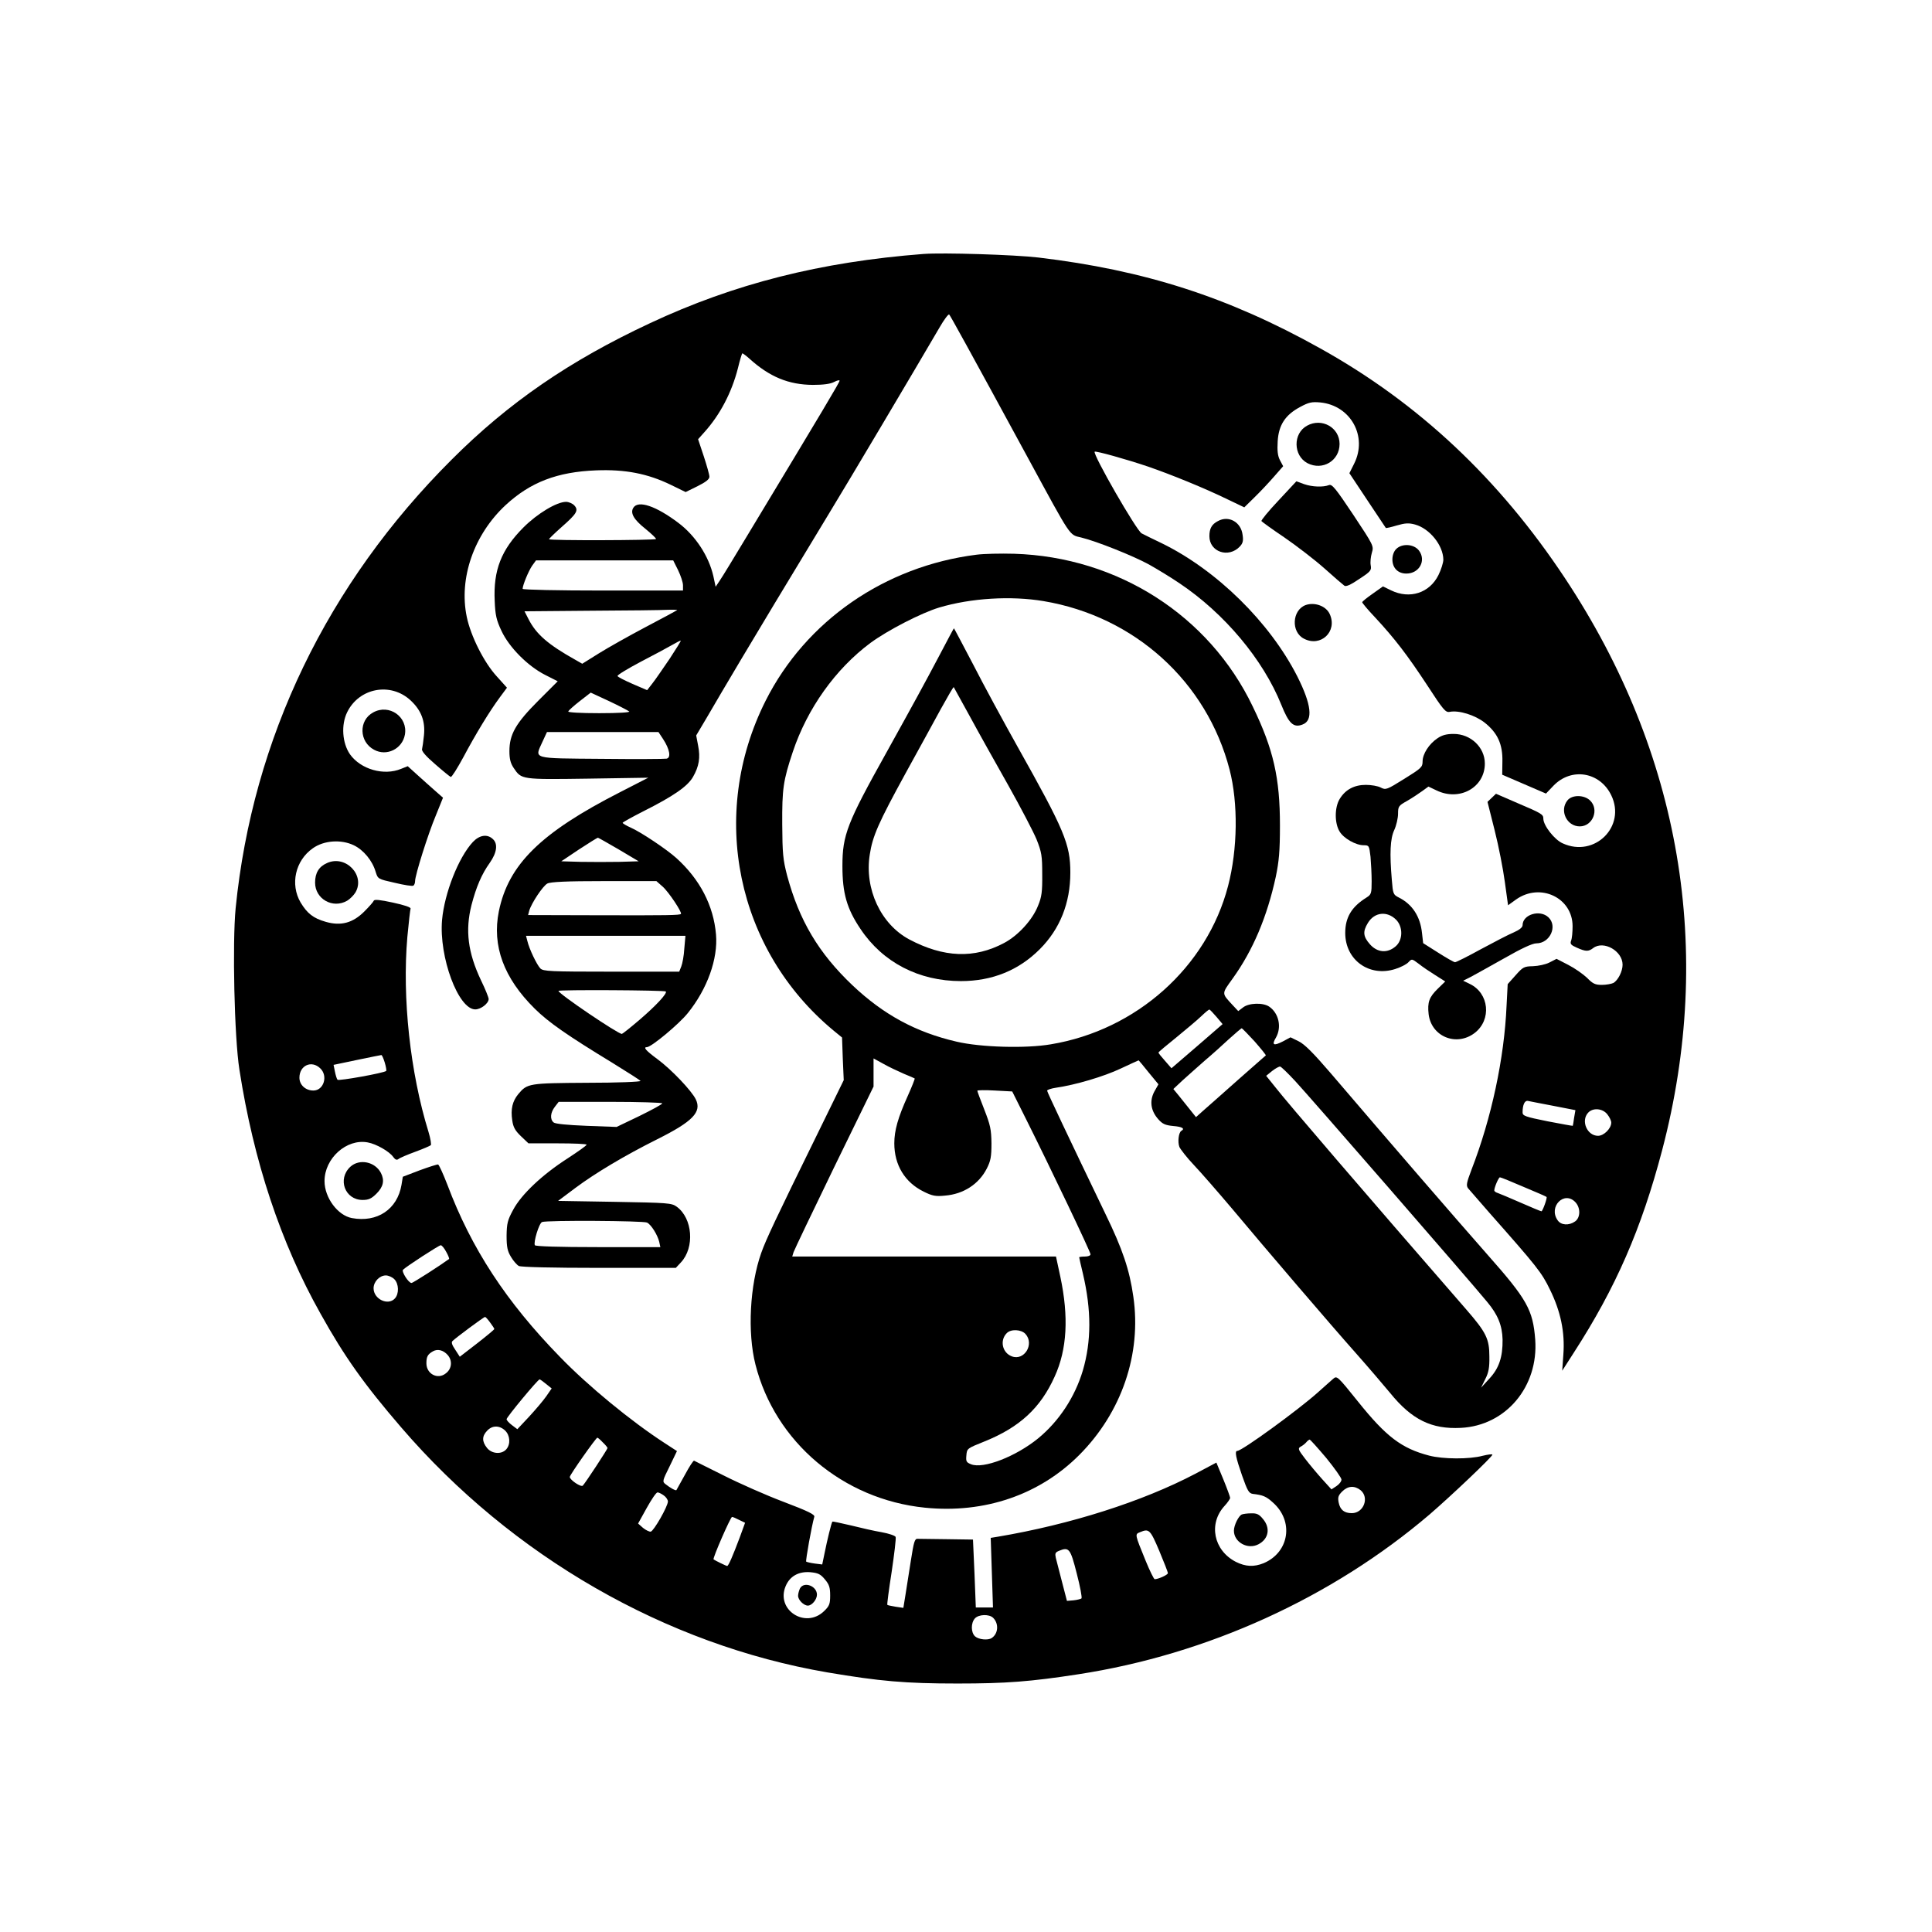 <?xml version="1.0" standalone="no"?>
<!DOCTYPE svg PUBLIC "-//W3C//DTD SVG 20010904//EN"
 "http://www.w3.org/TR/2001/REC-SVG-20010904/DTD/svg10.dtd">
<svg version="1.0" xmlns="http://www.w3.org/2000/svg"
 width="1024pt" height="1024pt" viewBox="0 0 1024 1024"
 preserveAspectRatio="xMidYMid meet">

<g transform="translate(0,1024) scale(0.1,-0.1)"
fill="#000000" stroke="none">
<path d="M4895 8894 c-546 -42 -1004 -158 -1450 -367 -426 -199 -749 -421
-1050 -722 -661 -659 -1056 -1479 -1146 -2378 -18 -185 -7 -686 20 -857 75
-483 218 -916 430 -1293 127 -228 230 -373 427 -602 588 -684 1402 -1152 2259
-1299 278 -47 413 -59 690 -59 258 0 387 10 640 49 684 105 1345 406 1862 847
116 100 333 306 333 317 0 4 -23 1 -52 -6 -70 -19 -210 -18 -283 1 -146 38
-228 100 -377 286 -110 137 -112 138 -132 121 -12 -10 -48 -43 -81 -72 -104
-93 -402 -310 -427 -310 -15 0 -8 -35 25 -130 29 -82 36 -95 58 -98 52 -6 70
-13 105 -45 113 -99 88 -264 -48 -322 -52 -21 -96 -19 -148 7 -118 61 -146
202 -60 296 17 18 30 38 30 43 0 5 -16 49 -36 98 l-37 89 -111 -59 c-282 -148
-663 -269 -1048 -334 l-37 -6 6 -184 6 -185 -45 0 -46 0 -7 180 -8 180 -138 2
c-77 1 -147 2 -156 2 -15 1 -20 -18 -35 -114 -10 -63 -23 -146 -29 -184 l-11
-68 -41 6 c-23 4 -43 8 -44 10 -2 2 8 80 23 175 14 95 24 178 21 185 -3 7 -36
18 -74 25 -37 6 -111 23 -163 36 -52 12 -96 22 -98 20 -5 -4 -28 -99 -42 -169
l-12 -58 -40 5 c-22 3 -42 8 -45 10 -4 5 29 190 43 238 3 12 -34 30 -163 79
-93 35 -235 98 -318 140 -82 41 -153 76 -156 78 -4 2 -26 -32 -49 -75 -24 -43
-44 -79 -45 -81 -4 -4 -33 12 -58 32 -17 13 -16 18 22 94 l39 81 -66 43 c-176
114 -405 302 -553 455 -286 293 -471 576 -598 914 -22 57 -44 105 -49 107 -5
1 -49 -13 -98 -31 l-89 -34 -7 -43 c-22 -130 -129 -201 -263 -176 -75 14 -145
108 -145 196 0 121 117 226 229 205 45 -8 115 -48 135 -77 11 -15 19 -18 28
-11 7 6 47 23 88 38 41 15 78 31 83 35 4 3 -1 35 -12 71 -97 314 -140 710
-112 1033 7 76 15 144 17 150 3 7 -33 19 -93 32 -69 15 -99 18 -102 10 -2 -6
-25 -32 -50 -57 -61 -61 -124 -78 -204 -55 -67 19 -99 45 -134 103 -56 96 -28
222 65 287 59 42 150 48 217 16 52 -25 99 -82 116 -141 12 -38 12 -38 101 -58
50 -12 94 -19 99 -15 5 3 9 14 9 24 0 31 68 248 110 348 l38 94 -41 36 c-23
20 -65 58 -94 84 l-52 47 -35 -14 c-91 -38 -214 -3 -271 77 -41 59 -48 156
-15 223 63 129 230 161 336 63 56 -52 79 -110 71 -186 -3 -31 -8 -64 -10 -72
-4 -10 20 -38 69 -80 41 -36 78 -66 83 -68 5 -2 35 46 67 105 65 122 139 244
194 318 l37 50 -54 60 c-68 74 -138 214 -159 315 -43 205 38 437 206 593 131
121 273 176 480 184 153 6 272 -17 394 -76 l80 -39 63 31 c44 22 63 37 63 50
0 11 -14 60 -30 109 l-30 90 33 37 c83 92 145 210 178 339 10 42 21 77 23 79
1 2 18 -10 37 -27 108 -98 209 -139 337 -140 55 0 93 5 112 15 17 9 30 12 30
7 0 -8 -79 -141 -490 -822 -68 -113 -133 -220 -145 -237 l-22 -33 -12 56 c-24
106 -95 215 -186 283 -118 89 -212 121 -238 80 -18 -28 2 -63 64 -112 33 -27
58 -51 56 -54 -8 -7 -567 -9 -567 -1 0 3 30 32 66 64 81 71 92 89 68 115 -9
10 -29 19 -44 19 -49 0 -152 -62 -225 -135 -118 -118 -161 -227 -153 -391 3
-74 9 -101 36 -158 41 -88 141 -188 233 -234 l65 -33 -103 -103 c-119 -119
-153 -178 -153 -267 0 -42 6 -65 23 -90 41 -61 40 -61 393 -56 l320 5 -150
-77 c-421 -215 -591 -383 -642 -631 -37 -183 26 -354 190 -516 74 -73 170
-140 413 -288 78 -48 145 -91 148 -95 2 -5 -124 -10 -282 -10 -311 -2 -318 -3
-366 -60 -31 -38 -41 -79 -32 -139 5 -37 16 -55 46 -84 l40 -38 154 0 c85 0
155 -3 154 -7 0 -5 -46 -37 -101 -73 -134 -86 -245 -191 -288 -272 -30 -55
-34 -72 -35 -138 0 -61 5 -82 24 -113 12 -20 31 -42 41 -47 12 -6 177 -10 425
-10 l407 0 27 29 c74 79 62 234 -22 295 -27 20 -46 21 -329 26 l-300 5 92 69
c106 79 262 172 434 258 188 94 236 144 204 211 -23 47 -130 159 -203 213 -61
45 -78 64 -56 64 23 0 171 123 217 181 103 128 160 287 149 416 -13 153 -85
292 -210 405 -51 46 -188 138 -243 162 -23 10 -42 22 -42 25 1 3 49 30 108 60
163 82 236 133 265 183 32 56 40 102 27 167 l-10 53 57 96 c31 53 112 192 181
307 118 198 202 337 467 775 99 162 455 762 584 983 24 42 48 74 52 70 7 -8
100 -176 419 -763 232 -427 216 -403 281 -419 82 -20 275 -97 359 -143 41 -23
114 -67 161 -99 239 -160 444 -405 540 -644 40 -100 65 -124 113 -105 57 21
47 106 -28 255 -146 287 -427 563 -717 705 -46 22 -95 46 -108 53 -27 14 -261
421 -249 433 6 5 168 -40 283 -79 122 -42 299 -114 420 -173 l90 -43 53 52
c30 29 76 78 103 109 l50 57 -17 32 c-12 23 -15 50 -12 100 5 86 40 140 119
182 46 25 62 28 107 24 161 -16 252 -180 179 -325 l-25 -50 95 -143 c53 -79
97 -145 98 -147 2 -2 28 4 58 13 45 13 64 14 97 5 77 -21 149 -110 150 -186 0
-16 -12 -54 -26 -82 -47 -95 -152 -129 -251 -81 l-43 21 -55 -39 c-30 -21 -55
-41 -55 -45 0 -4 30 -40 68 -80 105 -113 172 -201 276 -359 85 -131 98 -146
119 -142 49 10 135 -17 186 -57 68 -54 96 -114 94 -206 l-1 -70 116 -50 116
-50 40 42 c95 98 246 73 306 -51 80 -165 -88 -332 -257 -255 -44 19 -103 95
-103 131 0 23 -9 28 -138 83 l-113 49 -22 -21 -23 -22 38 -151 c21 -83 45
-206 54 -274 l17 -123 43 31 c128 90 299 9 299 -142 0 -31 -3 -65 -8 -77 -6
-17 -1 -23 31 -37 47 -21 61 -21 86 -2 55 42 156 -15 156 -88 0 -35 -24 -83
-49 -97 -11 -5 -38 -10 -61 -10 -35 0 -48 6 -78 37 -21 20 -65 51 -100 69
l-62 32 -37 -19 c-21 -11 -60 -19 -88 -20 -47 -1 -53 -4 -92 -48 l-42 -47 -6
-115 c-12 -277 -80 -596 -186 -869 -26 -69 -29 -83 -18 -98 8 -9 59 -68 114
-131 252 -285 276 -315 320 -406 57 -116 80 -226 71 -345 l-6 -85 61 95 c223
345 359 657 469 1075 277 1056 99 2103 -515 3030 -349 527 -776 929 -1300
1220 -486 271 -929 413 -1490 480 -126 15 -508 27 -610 19z m-1301 -1676 c14
-29 26 -65 26 -80 l0 -28 -425 0 c-236 0 -425 4 -425 9 0 19 31 94 50 122 l21
29 364 0 363 0 26 -52z m-5 -212 c-2 -2 -77 -42 -166 -89 -89 -47 -201 -110
-249 -140 l-88 -55 -35 20 c-145 81 -209 136 -250 217 l-21 41 352 3 c194 1
377 3 407 5 30 1 52 0 50 -2z m-40 -258 c-35 -51 -75 -110 -91 -130 l-28 -36
-77 33 c-43 19 -79 37 -80 42 -2 5 54 39 124 76 71 37 146 77 168 90 22 13 42
23 43 21 2 -1 -25 -44 -59 -96z m-214 -279 c5 -5 -55 -9 -159 -9 -101 0 -166
4 -164 9 2 6 29 30 61 55 l58 45 97 -45 c53 -25 101 -50 107 -55z m180 -147
c34 -52 43 -98 18 -103 -10 -2 -165 -3 -345 -1 -372 3 -355 -2 -314 88 l25 54
295 0 296 0 25 -38z m-236 -584 l106 -63 -103 -3 c-56 -1 -148 -1 -204 0
l-103 3 94 63 c52 34 97 62 100 62 2 0 52 -28 110 -62z m233 -197 c32 -28 105
-138 97 -145 -7 -7 -68 -8 -442 -7 l-368 1 6 23 c12 41 73 132 96 144 17 9
101 13 301 13 l277 0 33 -29z m115 -328 c-2 -38 -10 -80 -16 -95 l-11 -28
-359 0 c-328 0 -361 2 -377 17 -19 20 -59 103 -69 146 l-7 27 422 0 423 0 -6
-67z m-98 -228 c9 -10 -55 -78 -138 -149 -49 -42 -92 -76 -95 -76 -21 0 -336
213 -336 228 0 7 561 4 569 -3z m-1490 -376 c7 -23 10 -43 8 -45 -10 -11 -251
-54 -258 -47 -4 4 -10 24 -14 44 l-7 35 124 26 c68 14 126 26 129 26 3 1 11
-16 18 -39z m-342 -31 c43 -40 19 -118 -36 -118 -42 0 -74 30 -74 68 0 65 64
94 110 50z m6535 -199 l118 -23 -7 -41 c-3 -22 -6 -41 -7 -42 -1 -1 -61 10
-134 24 -119 24 -132 29 -132 47 0 40 11 64 28 61 10 -2 70 -14 134 -26z
m-4722 13 c0 -5 -54 -34 -121 -67 l-121 -58 -160 6 c-99 4 -165 10 -174 18
-20 17 -17 52 7 83 l20 26 275 0 c151 0 274 -4 274 -8z m5009 -58 c12 -15 21
-34 21 -44 0 -31 -39 -70 -70 -70 -58 0 -92 79 -53 122 25 28 77 24 102 -8z
m-443 -385 c65 -27 120 -51 121 -53 5 -5 -21 -76 -27 -76 -4 0 -54 21 -111 46
-57 25 -112 48 -121 51 -10 3 -18 9 -18 13 0 17 23 70 30 70 5 0 61 -23 126
-51z m274 -81 c28 -30 27 -82 -2 -102 -33 -23 -74 -20 -92 6 -51 72 35 159 94
96z m-4920 -108 c22 -12 55 -65 64 -102 l6 -28 -329 0 c-212 0 -332 4 -336 10
-9 14 22 117 38 123 24 10 538 7 557 -3z m-1065 -155 c11 -19 17 -36 15 -38
-45 -33 -191 -127 -199 -127 -16 0 -54 61 -45 70 18 18 189 129 200 130 6 0
19 -16 29 -35z m-275 -145 c24 -24 26 -77 3 -102 -36 -40 -113 -4 -113 54 0
35 32 68 65 68 14 0 34 -9 45 -20z m508 -230 c12 -16 22 -31 22 -34 0 -3 -41
-37 -91 -76 l-92 -71 -24 37 c-17 25 -22 39 -15 46 17 17 166 128 173 128 3 0
15 -13 27 -30z m-225 -172 c26 -30 22 -73 -10 -97 -43 -35 -103 -3 -103 53 0
36 7 48 35 64 25 14 55 6 78 -20z m521 -153 l30 -24 -29 -42 c-16 -23 -57 -71
-91 -108 l-62 -66 -28 21 c-16 12 -29 26 -29 32 0 11 166 211 175 211 3 0 18
-11 34 -24z m-217 -247 c27 -26 30 -73 6 -100 -25 -28 -77 -24 -102 8 -27 34
-27 62 1 91 27 29 65 29 95 1z m518 -63 c14 -13 25 -27 25 -30 0 -6 -116 -183
-131 -199 -9 -10 -69 30 -69 46 0 11 139 208 146 208 3 0 16 -11 29 -25z
m3834 -82 c44 -54 81 -106 81 -115 0 -10 -12 -25 -27 -35 l-26 -17 -49 54
c-27 30 -68 79 -91 109 -36 47 -39 54 -24 63 10 5 23 15 30 23 6 8 15 14 18
15 4 0 43 -44 88 -97z m182 -171 c48 -39 17 -122 -46 -122 -40 0 -62 17 -70
57 -5 27 -2 37 19 58 30 30 65 32 97 7z m-3693 -28 c12 -8 22 -23 22 -32 0
-26 -75 -157 -91 -160 -8 -1 -26 8 -41 20 l-26 23 46 83 c25 45 50 82 57 82 6
0 21 -7 33 -16z m400 -130 l31 -15 -28 -77 c-38 -101 -60 -152 -67 -152 -5 0
-66 30 -72 35 -6 5 90 225 98 225 4 0 21 -7 38 -16z m2226 -163 c25 -60 46
-113 46 -119 0 -9 -51 -32 -70 -32 -4 0 -26 44 -48 98 -57 140 -58 140 -30
151 48 20 54 15 102 -98z m-437 -121 c18 -69 29 -128 25 -132 -4 -3 -23 -8
-42 -10 l-35 -3 -26 100 c-14 55 -29 112 -33 128 -5 23 -3 29 16 37 54 22 61
14 95 -120z m-1335 -31 c23 -27 28 -43 28 -85 0 -45 -4 -56 -32 -83 -99 -96
-257 6 -204 132 22 53 69 79 131 74 41 -4 54 -10 77 -38z m892 -204 c31 -31
27 -84 -8 -107 -20 -13 -69 -8 -88 9 -22 20 -23 70 -1 95 20 22 76 24 97 3z"/>
<path d="M4240 1821 c-5 -11 -10 -28 -10 -39 0 -22 30 -52 52 -52 21 0 48 32
48 58 0 46 -69 72 -90 33z"/>
<path d="M6928 7984 c-76 -41 -74 -159 2 -199 80 -41 170 13 170 102 0 87 -94
140 -172 97z"/>
<path d="M6776 7587 c-52 -55 -93 -105 -90 -109 3 -4 58 -44 122 -87 64 -44
159 -117 211 -163 51 -46 99 -87 106 -92 9 -7 33 4 79 35 61 40 66 46 61 73
-3 16 0 45 6 66 11 36 10 38 -98 201 -94 141 -113 164 -129 158 -31 -12 -89
-10 -132 5 l-41 15 -95 -102z"/>
<path d="M6455 7478 c-33 -17 -45 -40 -45 -80 0 -83 101 -118 161 -55 16 17
20 30 15 62 -8 68 -74 105 -131 73z"/>
<path d="M7400 7330 c-12 -12 -20 -33 -20 -55 0 -45 29 -75 74 -75 69 0 107
70 66 123 -27 34 -89 38 -120 7z"/>
<path d="M5176 7300 c-486 -61 -905 -351 -1118 -774 -304 -604 -155 -1322 361
-1749 l44 -36 4 -113 5 -113 -137 -280 c-225 -458 -276 -567 -300 -635 -61
-171 -74 -423 -31 -592 104 -411 464 -715 898 -759 316 -32 608 68 819 280
224 225 330 535 286 838 -20 142 -57 252 -148 439 -201 418 -309 646 -309 653
0 5 21 12 48 16 103 15 252 59 341 101 51 24 95 44 96 44 1 0 25 -29 53 -64
l52 -63 -22 -39 c-26 -49 -19 -101 21 -146 22 -25 37 -32 79 -36 49 -4 64 -14
43 -26 -14 -9 -20 -58 -10 -85 6 -13 40 -57 77 -96 37 -39 125 -140 197 -225
184 -220 528 -622 665 -776 63 -71 143 -165 178 -207 115 -142 220 -193 375
-185 239 12 412 219 394 468 -12 157 -43 213 -253 450 -177 201 -504 579 -832
963 -92 107 -138 153 -169 168 l-43 21 -41 -22 c-49 -25 -60 -19 -36 21 31 55
15 128 -35 163 -32 23 -109 21 -140 -4 l-25 -19 -30 32 c-59 64 -59 58 0 140
108 150 183 328 229 540 17 82 22 135 22 272 0 251 -34 403 -144 630 -231 483
-716 793 -1265 810 -71 2 -161 0 -199 -5z m355 -246 c483 -81 865 -427 986
-893 46 -178 43 -422 -8 -617 -112 -430 -486 -764 -939 -839 -133 -23 -373
-16 -500 14 -216 50 -387 143 -552 299 -180 171 -282 344 -346 581 -22 85 -25
117 -26 271 -1 189 5 232 56 385 77 230 226 439 411 577 91 67 269 159 365
188 168 50 380 63 553 34z m917 -2204 l32 -38 -135 -117 -136 -117 -34 39
c-19 21 -34 40 -35 44 0 3 42 38 93 79 50 41 110 91 132 112 22 21 42 38 45
37 3 0 20 -18 38 -39z m202 -130 c34 -39 61 -72 59 -74 -2 -1 -69 -61 -149
-131 -80 -71 -162 -144 -183 -162 l-38 -34 -32 40 c-18 22 -45 56 -60 75 l-28
34 48 45 c26 24 80 71 118 105 39 33 97 85 130 116 33 30 63 55 66 56 3 0 34
-32 69 -70z m-1860 -171 c30 -12 57 -24 58 -25 2 -1 -14 -42 -36 -91 -53 -117
-72 -185 -72 -253 0 -115 56 -207 156 -256 46 -23 64 -26 113 -21 98 8 179 61
221 143 21 41 25 63 25 134 -1 74 -6 97 -38 179 -20 51 -37 96 -37 100 0 3 42
4 92 1 l93 -5 75 -150 c130 -260 340 -700 340 -713 0 -7 -13 -12 -30 -12 -16
0 -30 -2 -30 -4 0 -3 9 -42 20 -88 45 -192 45 -357 -1 -513 -42 -140 -126
-268 -237 -359 -118 -96 -290 -163 -355 -137 -25 10 -28 15 -25 47 3 37 4 37
96 74 186 75 297 177 372 344 66 144 75 317 30 529 l-23 107 -699 0 -699 0 7
23 c4 12 101 215 215 450 l209 428 0 74 0 75 53 -29 c28 -16 77 -39 107 -52z
m2075 -39 c62 -66 920 -1052 1017 -1170 57 -68 80 -125 82 -200 1 -93 -19
-153 -71 -208 l-43 -47 22 45 c18 35 23 61 22 120 0 94 -17 128 -122 249 -548
630 -949 1097 -1012 1178 l-49 61 32 26 c18 14 37 24 42 23 6 -1 42 -36 80
-77z m-1430 -1340 c49 -54 -6 -144 -72 -119 -51 19 -65 85 -27 123 22 23 77
20 99 -4z"/>
<path d="M4980 6768 c-77 -146 -141 -263 -282 -517 -208 -373 -233 -436 -233
-601 0 -144 23 -226 96 -334 118 -177 309 -276 532 -276 166 0 306 57 418 169
107 107 162 245 162 406 0 151 -32 226 -279 666 -75 134 -182 331 -236 437
-55 105 -101 192 -102 192 -1 0 -35 -64 -76 -142z m162 -328 c46 -85 138 -249
203 -364 65 -116 132 -244 149 -285 27 -68 30 -87 30 -186 1 -91 -3 -120 -22
-165 -29 -75 -106 -159 -180 -198 -158 -84 -320 -78 -503 19 -151 81 -238 268
-209 450 15 98 46 168 190 431 67 122 152 276 187 341 36 65 66 117 68 115 1
-2 40 -73 87 -158z"/>
<path d="M6920 7033 c-72 -27 -78 -143 -9 -178 89 -47 179 38 137 130 -19 43
-80 65 -128 48z"/>
<path d="M1978 6464 c-78 -42 -75 -156 5 -198 66 -36 149 4 163 80 17 94 -83
165 -168 118z"/>
<path d="M7619 6327 c-45 -30 -79 -83 -79 -123 0 -30 -7 -36 -97 -92 -93 -58
-98 -60 -125 -46 -15 8 -50 14 -79 14 -61 0 -108 -25 -138 -74 -28 -45 -28
-129 -1 -173 22 -37 86 -73 128 -73 28 0 29 -2 36 -61 3 -34 6 -93 6 -130 0
-64 -2 -70 -27 -86 -79 -49 -113 -105 -113 -188 0 -143 127 -235 265 -191 29
9 60 25 70 36 18 19 18 19 54 -8 20 -16 60 -43 89 -61 l52 -33 -40 -39 c-45
-44 -55 -71 -48 -134 14 -119 147 -174 244 -100 91 70 77 211 -26 260 l-35 17
40 20 c22 12 102 56 178 99 91 52 149 79 170 79 72 0 114 91 64 138 -45 43
-137 15 -137 -42 0 -11 -17 -25 -47 -38 -27 -11 -105 -52 -174 -89 -69 -38
-131 -69 -137 -69 -6 0 -46 23 -90 51 l-79 50 -6 53 c-9 88 -51 153 -123 189
-30 15 -31 20 -37 93 -12 141 -9 218 13 265 11 24 20 63 20 86 0 39 3 43 48
68 26 15 62 39 80 52 l33 24 42 -20 c123 -60 257 15 257 142 0 86 -75 157
-165 157 -38 0 -61 -6 -86 -23z m-219 -962 c37 -38 36 -108 -3 -141 -44 -38
-97 -33 -136 11 -36 41 -39 67 -11 113 35 58 102 65 150 17z"/>
<path d="M8308 5998 c-44 -54 -4 -138 65 -138 69 0 105 90 54 138 -32 30 -95
30 -119 0z"/>
<path d="M2506 5777 c-76 -82 -150 -270 -163 -413 -17 -196 86 -474 176 -474
30 0 71 32 71 55 0 8 -18 53 -41 100 -69 146 -84 264 -50 398 25 96 54 164 97
224 38 54 44 101 16 126 -30 28 -71 21 -106 -16z"/>
<path d="M1734 5666 c-44 -19 -64 -53 -64 -104 0 -87 94 -140 170 -96 15 9 35
29 44 44 53 91 -52 200 -150 156z"/>
<path d="M1857 4056 c-70 -65 -29 -176 65 -176 32 0 47 7 74 34 36 36 43 70
23 109 -31 60 -114 77 -162 33z"/>
<path d="M6582 2213 c-17 -7 -42 -57 -42 -86 0 -61 73 -102 130 -72 54 28 65
86 24 134 -20 25 -33 31 -62 30 -21 0 -43 -3 -50 -6z"/>
</g>
</svg>
